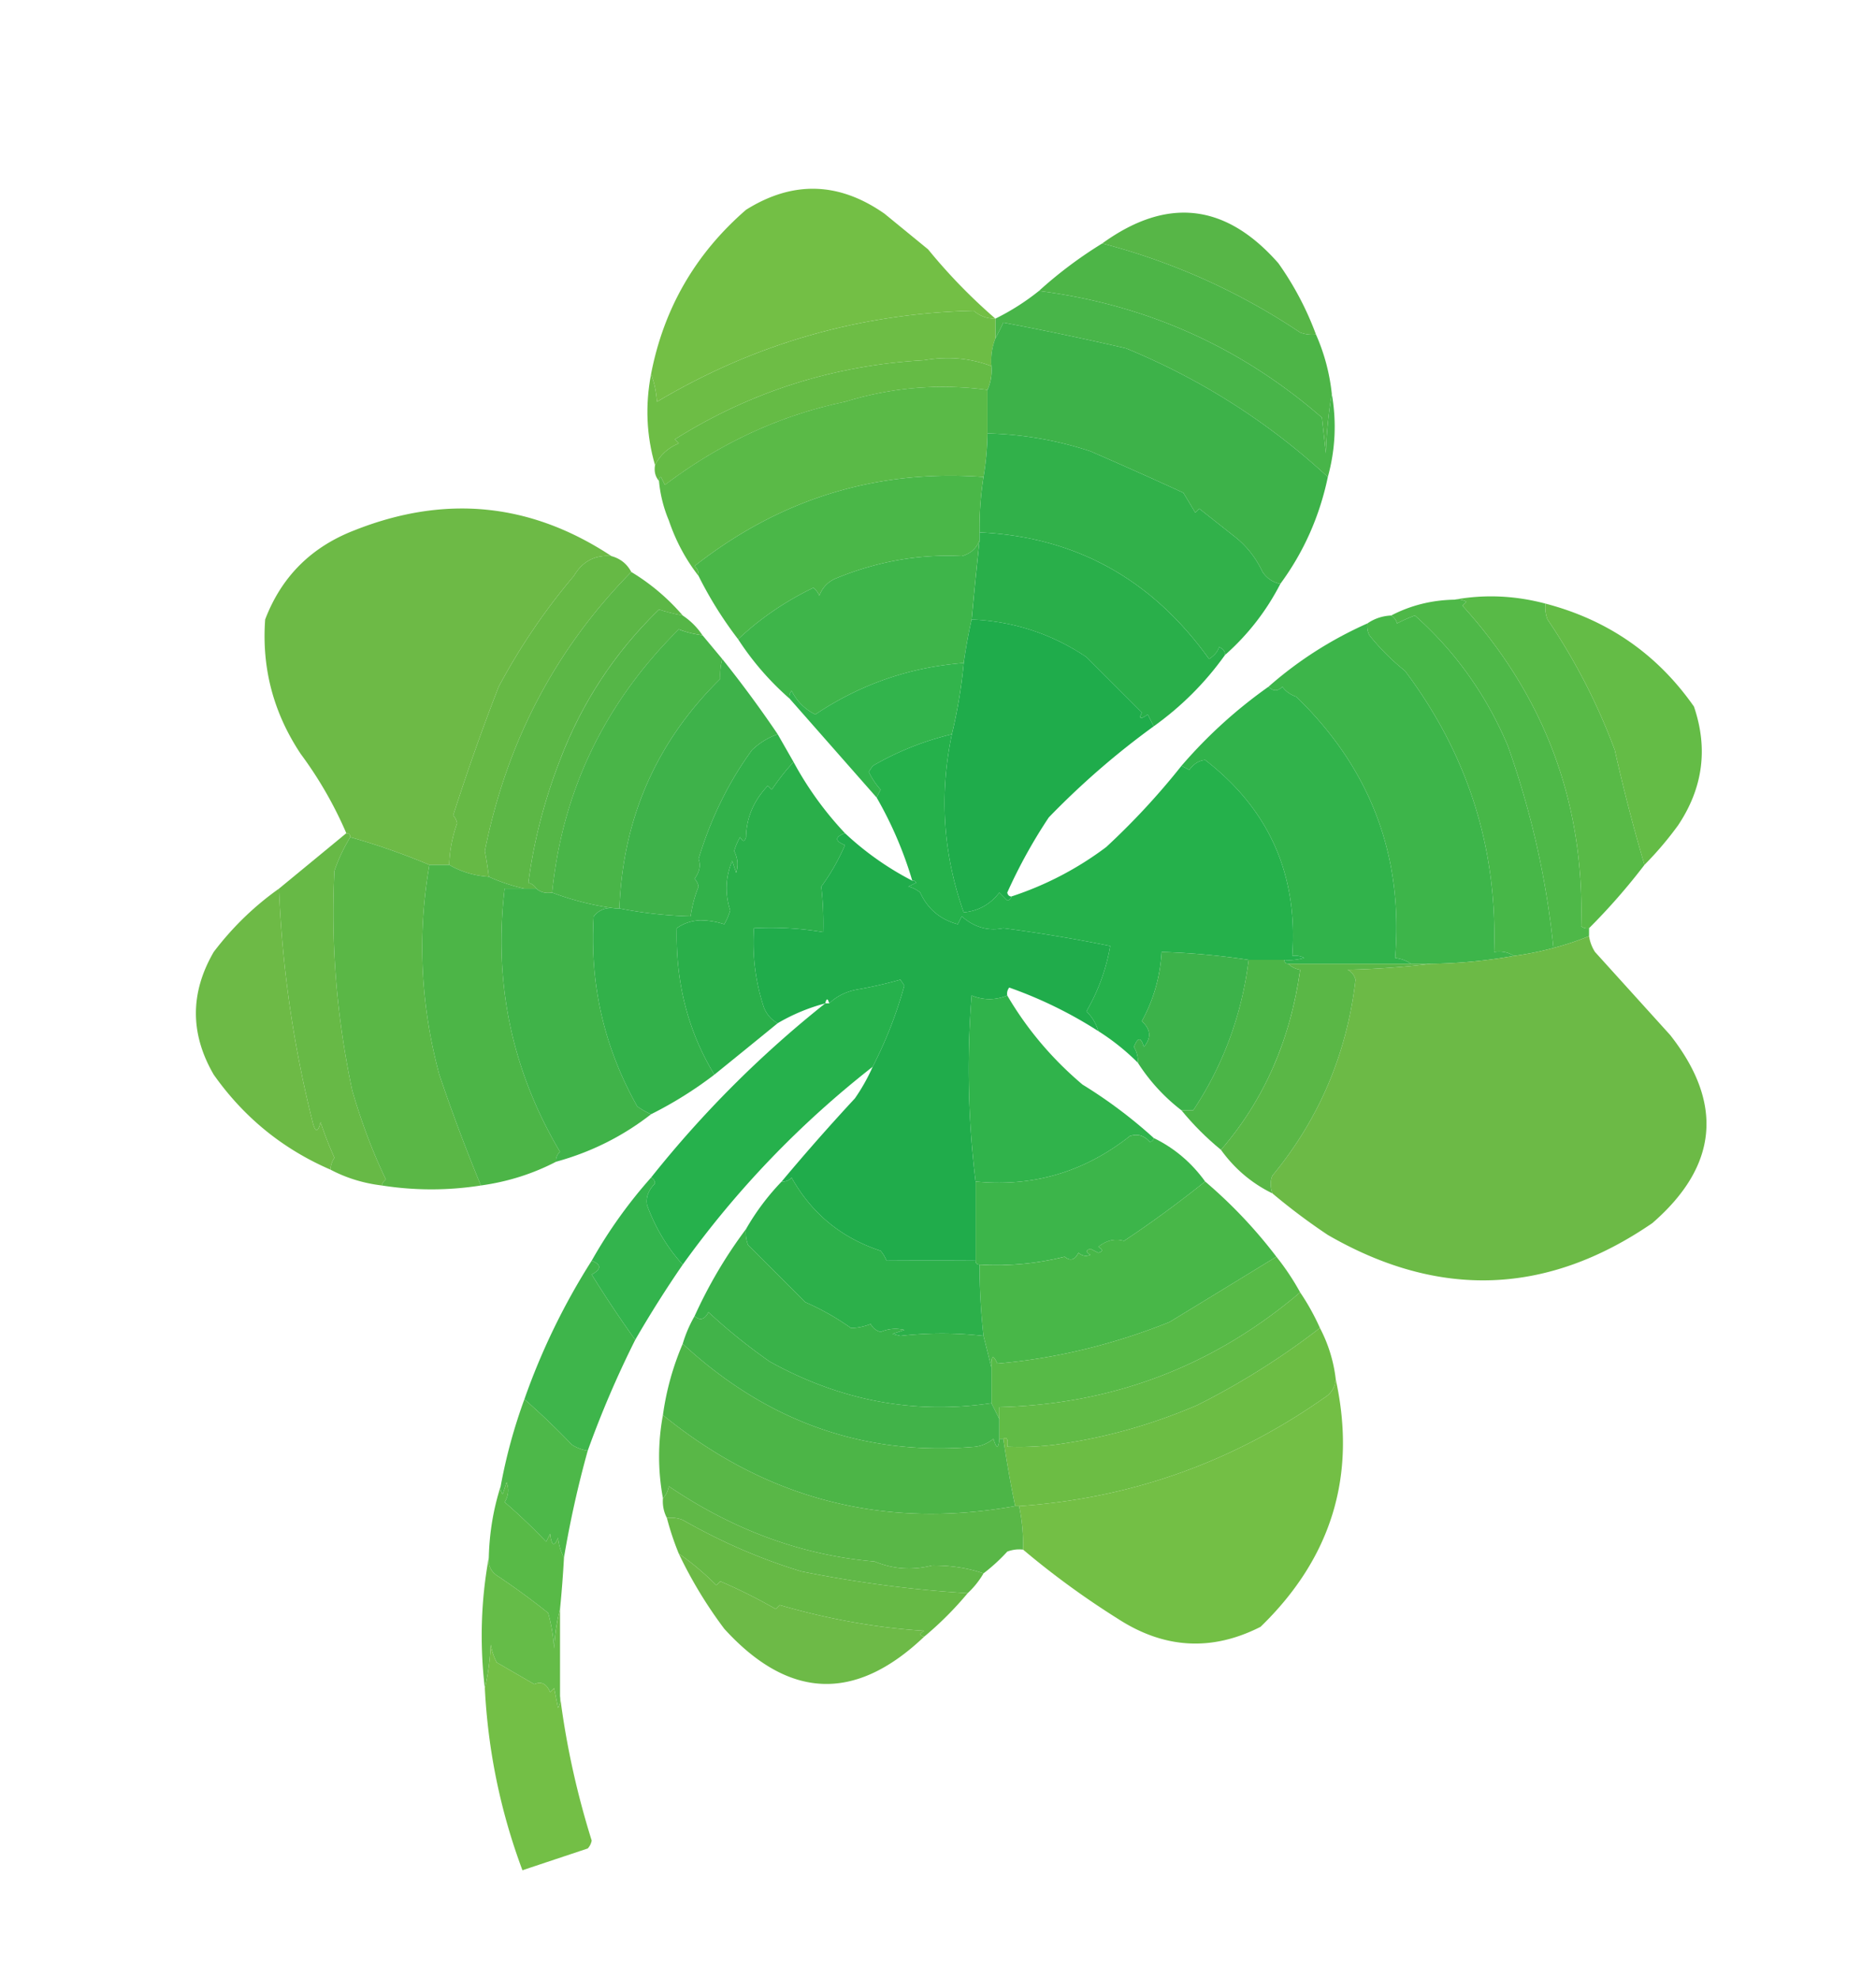 <svg xmlns="http://www.w3.org/2000/svg" width="474" height="500" style="shape-rendering:geometricPrecision;text-rendering:geometricPrecision;image-rendering:optimizeQuality;fill-rule:evenodd;clip-rule:evenodd"><path style="opacity:.998" fill="#73bf45" d="M251.5 80.5c-2.082.028-3.916-.639-5.5-2-28.739.683-55.405 8.35-80 23-.186-2.536-.686-4.869-1.5-7 3.207-16.577 11.207-30.41 24-41.5 11.817-7.404 23.483-7.07 35 1l11 9a140.853 140.853 0 0 0 17 17.5Z"/><path style="opacity:1" fill="#57b647" d="M332.5 84.5a8.435 8.435 0 0 1-4-.5c-15.389-10.298-32.056-17.798-50-22.5 16.351-11.83 31.184-10.163 44.5 5a77.517 77.517 0 0 1 9.5 18Z"/><path style="opacity:.998" fill="#4db547" d="M278.5 61.5c17.944 4.702 34.611 12.202 50 22.5a8.435 8.435 0 0 0 4 .5 49.915 49.915 0 0 1 4 15c-.826 4.816-1.326 9.816-1.5 15l-1-9c-20.566-17.864-44.399-28.531-71.5-32a108.123 108.123 0 0 1 16-12Z"/><path style="opacity:1" fill="#48b549" d="M262.5 73.5c27.101 3.469 50.934 14.136 71.5 32l1 9c.174-5.184.674-10.184 1.5-15 1.237 7.094.904 14.094-1 21-15-13.841-32-24.675-51-32.5a776.585 776.585 0 0 0-31-6.5 71.015 71.015 0 0 1-2 4v-5a59.616 59.616 0 0 0 11-7Z"/><path style="opacity:1" fill="#6dbd45" d="M251.5 80.5v5c-.869 2.217-1.202 4.55-1 7-5.378-2.042-11.045-2.542-17-1.5-22.839 1.287-43.839 7.954-63 20l1 1c-2.76 1.179-4.76 3.012-6 5.5-2.172-7.461-2.506-15.127-1-23 .814 2.131 1.314 4.464 1.5 7 24.595-14.65 51.261-22.317 80-23 1.584 1.361 3.418 2.028 5.5 2Z"/><path style="opacity:1" fill="#65bb45" d="M250.5 92.5c.175 2.12-.159 4.12-1 6-12.177-1.644-24.177-.644-36 3-16.322 3.395-31.489 10.395-45.5 21l-1-2c-.399.228-.565.562-.5 1-.934-1.068-1.268-2.401-1-4 1.24-2.488 3.24-4.321 6-5.5l-1-1c19.161-12.046 40.161-18.713 63-20 5.955-1.042 11.622-.542 17 1.5Z"/><path style="opacity:1" fill="#3db249" d="M335.5 120.5c-2.087 9.957-6.087 18.957-12 27-1.871-.359-3.371-1.359-4.5-3-1.564-3.346-3.731-6.179-6.5-8.5l-9.5-7.5-1 1-3-5a1224.053 1224.053 0 0 0-23.5-10.5 89.784 89.784 0 0 0-26-4.5v-11c.841-1.88 1.175-3.88 1-6-.202-2.45.131-4.783 1-7a71.015 71.015 0 0 0 2-4 776.585 776.585 0 0 1 31 6.5c19 7.825 36 18.659 51 32.5Z"/><path style="opacity:1" fill="#5aba47" d="M249.5 98.5v11a72.032 72.032 0 0 1-1 11c-27.059-1.976-51.392 5.524-73 22.5.752.671 1.086 1.504 1 2.5-3.249-4.159-5.749-8.826-7.5-14a33.546 33.546 0 0 1-2.5-10c-.065-.438.101-.772.5-1l1 2c14.011-10.605 29.178-17.605 45.5-21 11.823-3.644 23.823-4.644 36-3Z"/><path style="opacity:1" fill="#31b14a" d="M249.5 109.5a89.784 89.784 0 0 1 26 4.5 1224.053 1224.053 0 0 1 23.5 10.5l3 5 1-1 9.5 7.5c2.769 2.321 4.936 5.154 6.5 8.5 1.129 1.641 2.629 2.641 4.5 3-3.527 6.864-8.194 12.864-14 18 .03-.997-.47-1.664-1.5-2-.253 1.035-1.086 2.035-2.5 3-14.472-20.222-33.805-30.889-58-32a82.73 82.73 0 0 1 1-14 72.032 72.032 0 0 0 1-11Z"/><path style="opacity:.999" fill="#6dba46" d="M154.5 140.5c-4.164-.357-7.331 1.31-9.5 5a159.87 159.87 0 0 0-19 28c-4.031 10.338-7.864 21.172-11.5 32.5a3.943 3.943 0 0 1 1 2 33.74 33.74 0 0 0-2 10.5h-5a176.639 176.639 0 0 0-20-7c0-.667-.333-1-1-1a99.52 99.52 0 0 0-11.5-20c-6.9-10.356-9.9-21.689-9-34 4.115-10.782 11.615-18.282 22.5-22.5 22.955-9.129 44.621-6.962 65 6.5Z"/><path style="opacity:.998" fill="#4ab748" d="M248.5 120.5a82.73 82.73 0 0 0-1 14v2c-.773 2.049-2.273 3.383-4.5 4-10.653-.543-21.153 1.291-31.5 5.5-2.167.833-3.667 2.333-4.5 4.5a4.457 4.457 0 0 0-1.5-2c-7.132 3.443-13.465 7.777-19 13a98.385 98.385 0 0 1-10-16c.086-.996-.248-1.829-1-2.5 21.608-16.976 45.941-24.476 73-22.5Z"/><path style="opacity:1" fill="#29af4a" d="M309.5 165.5c-4.979 6.979-10.979 12.979-18 18l-1.5-3c-1.84 1.333-2.34 1.166-1.5-.5l-14-14c-8.728-5.863-18.395-9.029-29-9.5.607-6.675 1.273-13.342 2-20v-2c24.195 1.111 43.528 11.778 58 32 1.414-.965 2.247-1.965 2.5-3 1.03.336 1.53 1.003 1.5 2Z"/><path style="opacity:.999" fill="#66b945" d="M154.5 140.5c2.254.624 3.921 1.957 5 4-19.174 19.498-31.507 42.998-37 70.5a91.187 91.187 0 0 1 1 6.5c-3.671-.257-7.005-1.257-10-3a33.74 33.74 0 0 1 2-10.5 3.943 3.943 0 0 0-1-2c3.636-11.328 7.469-22.162 11.5-32.5a159.87 159.87 0 0 1 19-28c2.169-3.69 5.336-5.357 9.5-5Z"/><path style="opacity:1" fill="#3eb54a" d="M247.5 136.5a1112.088 1112.088 0 0 0-2 20 126.86 126.86 0 0 0-2 11c-13.653 1.062-26.153 5.395-37.5 13-2.654-1.321-4.654-3.321-6-6a2.428 2.428 0 0 0-.5 2 71.61 71.61 0 0 1-13-15c5.535-5.223 11.868-9.557 19-13a4.457 4.457 0 0 1 1.5 2c.833-2.167 2.333-3.667 4.5-4.5 10.347-4.209 20.847-6.043 31.5-5.5 2.227-.617 3.727-1.951 4.5-4Z"/><path style="opacity:.998" fill="#5cb746" d="M159.5 144.5a53.59 53.59 0 0 1 13 11 49.598 49.598 0 0 1-6-1.5c-11.125 10.799-19.459 23.466-25 38-3.99 10.303-6.657 20.636-8 31 .916.278 1.582.778 2 1.5h-3a45.733 45.733 0 0 1-9-3 91.187 91.187 0 0 0-1-6.5c5.493-27.502 17.826-51.002 37-70.5Z"/><path style="opacity:.999" fill="#4eb848" d="M367.5 151.5a4.934 4.934 0 0 1 3 .5l-1 1c20.918 23.099 30.918 50.099 30 81a2.428 2.428 0 0 0 2 .5v2a71.194 71.194 0 0 1-9 3c-1.748-17.321-5.581-34.321-11.5-51-5.416-12.873-13.249-23.873-23.5-33a37.138 37.138 0 0 0-4.5 2c-.278-.916-.778-1.582-1.5-2 4.922-2.564 10.255-3.897 16-4Z"/><path style="opacity:1" fill="#55b647" d="M172.5 155.5c2 1.333 3.667 3 5 5-2.189-.293-4.189-.793-6-1.5-18.724 18.605-29.391 40.772-32 66.5-1.599.268-2.932-.066-4-1-.418-.722-1.084-1.222-2-1.5 1.343-10.364 4.01-20.697 8-31 5.541-14.534 13.875-27.201 25-38 1.85.595 3.85 1.095 6 1.5Z"/><path style="opacity:1" fill="#58ba47" d="M367.5 151.5c7.603-1.382 15.27-1.048 23 1a8.43 8.43 0 0 0 .5 4 154.664 154.664 0 0 1 17 33 438.418 438.418 0 0 0 7.5 29 159.115 159.115 0 0 1-14 16 2.428 2.428 0 0 1-2-.5c.918-30.901-9.082-57.901-30-81l1-1a4.934 4.934 0 0 0-3-.5Z"/><path style="opacity:1" fill="#47b748" d="M351.5 155.5c.722.418 1.222 1.084 1.5 2a37.138 37.138 0 0 1 4.5-2c10.251 9.127 18.084 20.127 23.5 33 5.919 16.679 9.752 33.679 11.5 51a78.47 78.47 0 0 1-10 2c-1.419-.951-3.085-1.284-5-1 .889-26.173-6.611-49.84-22.5-71a57.508 57.508 0 0 1-9-9 4.934 4.934 0 0 1-.5-3c1.797-1.23 3.797-1.896 6-2Z"/><path style="opacity:1" fill="#64bc46" d="M390.5 152.5c15.751 4.114 28.251 12.78 37.5 26 3.619 10.59 2.286 20.59-4 30a86.253 86.253 0 0 1-8.5 10 438.418 438.418 0 0 1-7.5-29 154.664 154.664 0 0 0-17-33 8.43 8.43 0 0 1-.5-4Z"/><path style="opacity:1" fill="#49b548" d="m177.5 160.5 5 6c-.429 1.453-.596 3.119-.5 5-16.134 15.877-24.634 35.21-25.5 58h-1a70.3 70.3 0 0 1-16-4c2.609-25.728 13.276-47.895 32-66.5 1.811.707 3.811 1.207 6 1.5Z"/><path style="opacity:1" fill="#1fac4b" d="M245.5 156.5c10.605.471 20.272 3.637 29 9.5l14 14c-.84 1.666-.34 1.833 1.5.5l1.5 3c-9.415 6.823-18.249 14.489-26.5 23a131.29 131.29 0 0 0-10.5 19c.124.607.457.94 1 1-.06.543-.393.876-1 1l-2-2c-2.306 2.985-5.306 4.652-9 5-5.208-14.681-6.208-29.681-3-45a126.699 126.699 0 0 0 3-18 126.86 126.86 0 0 1 2-11Z"/><path style="opacity:1" fill="#3db54a" d="M345.5 157.5a4.934 4.934 0 0 0 .5 3 57.508 57.508 0 0 0 9 9c15.889 21.16 23.389 44.827 22.5 71 1.915-.284 3.581.049 5 1a128.427 128.427 0 0 1-21 2h-5c-1.109-.79-2.442-1.29-4-1.5 2.109-25.811-6.225-47.811-25-66a6.978 6.978 0 0 1-3.5-2.5c-1.145 1.184-2.312 1.184-3.5 0 7.449-6.567 15.782-11.9 25-16Z"/><path style="opacity:1" fill="#32b44c" d="M243.5 167.5a126.699 126.699 0 0 1-3 18 73.631 73.631 0 0 0-20 8l-1 1.5a19.953 19.953 0 0 0 3 4.5c-.363.683-.696 1.35-1 2-7.327-8.328-14.66-16.661-22-25a2.428 2.428 0 0 1 .5-2c1.346 2.679 3.346 4.679 6 6 11.347-7.605 23.847-11.938 37.5-13Z"/><path style="opacity:1" fill="#3eb24a" d="M182.5 166.5a294.54 294.54 0 0 1 14 19 17.64 17.64 0 0 0-6.5 4c-5.887 8.059-10.387 17.226-13.5 27.5.597 1.628.263 3.295-1 5a3.943 3.943 0 0 1 1 2 31.625 31.625 0 0 0-2 7.5 106.228 106.228 0 0 1-18-2c.866-22.79 9.366-42.123 25.5-58-.096-1.881.071-3.547.5-5Z"/><path style="opacity:1" fill="#31b34b" d="M320.5 173.5c1.188 1.184 2.355 1.184 3.5 0a6.978 6.978 0 0 0 3.5 2.5c18.775 18.189 27.109 40.189 25 66 1.558.21 2.891.71 4 1.5h-31c-.667 0-1-.333-1-1a12.93 12.93 0 0 0 5-.5 4.934 4.934 0 0 0-3-.5c1.5-20.494-5.833-36.994-22-49.5-1.576.152-2.909.985-4 2.5a43.836 43.836 0 0 0-2-1 121.137 121.137 0 0 1 22-20Z"/><path style="opacity:.999" fill="#2aaf4a" d="M200.5 192.5a85.328 85.328 0 0 0 13 18c-2.625.966-2.625 1.966 0 3-1.64 3.789-3.64 7.289-6 10.5.433 3.622.599 7.456.5 11.5a79.547 79.547 0 0 0-17.5-1c-.461 6.859.372 13.526 2.5 20 .74 1.819 1.907 3.152 3.5 4a4226.507 4226.507 0 0 1-16 13c-6.652-10.924-9.819-23.258-9.5-37 1.698-1.233 3.698-1.9 6-2 2.094.036 4.094.369 6 1a16.2 16.2 0 0 0 1.5-3.5c-1.369-4.22-1.202-8.387.5-12.5l1 3c.576-1.877.409-3.711-.5-5.5a16.2 16.2 0 0 1 1.5-3.5c.654 1.196 1.154 1.196 1.5 0 .082-4.858 1.915-9.191 5.5-13l1 1a59.425 59.425 0 0 1 5.5-7Z"/><path style="opacity:1" fill="#25b14b" d="M240.5 185.5c-3.208 15.319-2.208 30.319 3 45 3.694-.348 6.694-2.015 9-5l2 2c.607-.124.94-.457 1-1a82.386 82.386 0 0 0 24-12.5 182.818 182.818 0 0 0 19-20.5c.65.304 1.317.637 2 1 1.091-1.515 2.424-2.348 4-2.5 16.167 12.506 23.5 29.006 22 49.5a4.934 4.934 0 0 1 3 .5 12.93 12.93 0 0 1-5 .5h-9a183.446 183.446 0 0 0-22-2c-.347 6.209-2.014 12.042-5 17.5 2.287 2.048 2.454 4.215.5 6.5-.669-2.528-1.502-2.528-2.5 0a6.846 6.846 0 0 1 1 4 57.487 57.487 0 0 0-10-8c-.548-1.894-1.548-3.56-3-5a48.954 48.954 0 0 0 6-16.5 379.915 379.915 0 0 0-27-4.5c-3.835.785-7.335-.215-10.5-3l-1 2c-4.442-1.194-7.609-3.86-9.5-8a6.802 6.802 0 0 0-3-1.5l2-1c-.228-.399-.562-.565-1-.5a97.402 97.402 0 0 0-9-21c.304-.65.637-1.317 1-2a19.953 19.953 0 0 1-3-4.5l1-1.5a73.631 73.631 0 0 1 20-8Z"/><path style="opacity:.998" fill="#67b946" d="M87.5 210.5c.667 0 1 .333 1 1a43.791 43.791 0 0 0-4 8.5c-.927 18.605.573 37.105 4.5 55.5 2.346 8.086 5.18 15.586 8.5 22.5-.556.383-.89.883-1 1.5-4.665-.557-8.998-1.89-13-4a5.577 5.577 0 0 1 1-3 95.565 95.565 0 0 1-3.5-9c-.667 2.667-1.333 2.667-2 0-4.89-19.47-7.724-39.137-8.5-59a10841.4 10841.4 0 0 0 17-14Z"/><path style="opacity:1" fill="#5ab746" d="M88.5 211.5a176.639 176.639 0 0 1 20 7c-3.081 17.693-2.248 35.359 2.5 53a462.081 462.081 0 0 0 10.5 28 80.25 80.25 0 0 1-25 0c.11-.617.444-1.117 1-1.5-3.32-6.914-6.154-14.414-8.5-22.5-3.927-18.395-5.427-36.895-4.5-55.5a43.791 43.791 0 0 1 4-8.5Z"/><path style="opacity:1" fill="#4cb547" d="M108.5 218.5h5c2.995 1.743 6.329 2.743 10 3a45.733 45.733 0 0 0 9 3h-5c-2.828 23.84 1.838 46.006 14 66.5-.752.671-1.086 1.504-1 2.5-5.893 3.063-12.226 5.063-19 6a462.081 462.081 0 0 1-10.5-28c-4.748-17.641-5.581-35.307-2.5-53Z"/><path style="opacity:1" fill="#40b349" d="M132.5 224.5h3c1.068.934 2.401 1.268 4 1a70.3 70.3 0 0 0 16 4c-2.266-.359-4.099.308-5.5 2-1.038 17.122 2.629 33.122 11 48a18.473 18.473 0 0 0 3.5 2c-7.135 5.568-15.135 9.568-24 12-.086-.996.248-1.829 1-2.5-12.162-20.494-16.828-42.66-14-66.5h5Z"/><path style="opacity:.994" fill="#6dba46" d="M70.5 224.5c.776 19.863 3.61 39.53 8.5 59 .667 2.667 1.333 2.667 2 0a95.565 95.565 0 0 0 3.5 9 5.577 5.577 0 0 0-1 3c-12.044-5.203-21.877-13.203-29.5-24-6-10.333-6-20.667 0-31 4.728-6.23 10.228-11.563 16.5-16Z"/><path style="opacity:.999" fill="#32b14a" d="m196.5 185.5 4 7a59.425 59.425 0 0 0-5.5 7l-1-1c-3.585 3.809-5.418 8.142-5.5 13-.346 1.196-.846 1.196-1.5 0a16.2 16.2 0 0 0-1.5 3.5c.909 1.789 1.076 3.623.5 5.5l-1-3c-1.702 4.113-1.869 8.28-.5 12.5a16.2 16.2 0 0 1-1.5 3.5 20.076 20.076 0 0 0-6-1c-2.302.1-4.302.767-6 2-.319 13.742 2.848 26.076 9.5 37a99.567 99.567 0 0 1-16 10 18.473 18.473 0 0 1-3.5-2c-8.371-14.878-12.038-30.878-11-48 1.401-1.692 3.234-2.359 5.5-2h1a106.228 106.228 0 0 0 18 2 31.625 31.625 0 0 1 2-7.5 3.943 3.943 0 0 0-1-2c1.263-1.705 1.597-3.372 1-5 3.113-10.274 7.613-19.441 13.5-27.5a17.64 17.64 0 0 1 6.5-4Z"/><path style="opacity:1" fill="#20ac4b" d="M213.5 210.5a75.114 75.114 0 0 0 17 12c.438-.065.772.101 1 .5l-2 1a6.802 6.802 0 0 1 3 1.5c1.891 4.14 5.058 6.806 9.5 8l1-2c3.165 2.785 6.665 3.785 10.5 3a379.915 379.915 0 0 1 27 4.5 48.954 48.954 0 0 1-6 16.5c1.452 1.44 2.452 3.106 3 5a108.035 108.035 0 0 0-22.5-11 2.428 2.428 0 0 0-.5 2c-3.005 1.224-6.005 1.224-9 0a233.14 233.14 0 0 0 1 47v20c-7.227-.05-14.727-.05-22.5 0a9.454 9.454 0 0 0-1.5-2.5c-9.927-3.265-17.427-9.431-22.5-18.5-.671.752-1.504 1.086-2.5 1a540.135 540.135 0 0 1 18.5-21 47.848 47.848 0 0 0 4.5-8 107.585 107.585 0 0 0 8-20.5l-1-1.5a107.864 107.864 0 0 1-11 2.5c-2.756.517-5.089 1.684-7 3.5-.333-1.333-.667-1.333-1 0a47.586 47.586 0 0 0-12 5c-1.593-.848-2.76-2.181-3.5-4-2.128-6.474-2.961-13.141-2.5-20a79.547 79.547 0 0 1 17.5 1c.099-4.044-.067-7.878-.5-11.5 2.36-3.211 4.36-6.711 6-10.5-2.625-1.034-2.625-2.034 0-3Z"/><path style="opacity:.999" fill="#6cba46" d="M401.5 236.5a10.134 10.134 0 0 0 1.5 4l19 21c13.575 17.271 12.075 33.104-4.5 47.5-26.569 18.237-53.903 19.237-82 3a156.4 156.4 0 0 1-14-10.5c-.572-1.723-.572-3.223 0-4.5 11.841-14.375 18.841-30.875 21-49.5-.318-1.147-.984-1.981-2-2.5a216.796 216.796 0 0 0 21-1.5 128.427 128.427 0 0 0 21-2 78.47 78.47 0 0 0 10-2 71.194 71.194 0 0 0 9-3Z"/><path style="opacity:1" fill="#3cb24a" d="M315.5 242.5c-1.733 13.877-6.399 26.543-14 38h-3a47.06 47.06 0 0 1-11-12 6.846 6.846 0 0 0-1-4c.998-2.528 1.831-2.528 2.5 0 1.954-2.285 1.787-4.452-.5-6.5 2.986-5.458 4.653-11.291 5-17.5 7.422.229 14.756.896 22 2Z"/><path style="opacity:1" fill="#4bb547" d="M315.5 242.5h9c0 .667.333 1 1 1 .763.768 1.763 1.268 3 1.5-2.459 17.733-9.126 32.899-20 45.5-3.667-3-7-6.333-10-10h3c7.601-11.457 12.267-24.123 14-38Z"/><path style="opacity:1" fill="#5ab746" d="M325.5 243.5h36a216.796 216.796 0 0 1-21 1.5c1.016.519 1.682 1.353 2 2.5-2.159 18.625-9.159 35.125-21 49.5-.572 1.277-.572 2.777 0 4.5-5.219-2.546-9.552-6.213-13-11 10.874-12.601 17.541-27.767 20-45.5-1.237-.232-2.237-.732-3-1.5Z"/><path style="opacity:1" fill="#26b14c" d="M220.5 269.5c-18.412 14.411-34.412 31.077-48 50-3.908-4.305-6.908-9.305-9-15-.373-1.935.293-3.768 2-5.5-.07-.765-.403-1.265-1-1.5a274.703 274.703 0 0 1 44-44h1c1.911-1.816 4.244-2.983 7-3.5a107.864 107.864 0 0 0 11-2.5l1 1.5a107.585 107.585 0 0 1-8 20.5Z"/><path style="opacity:.998" fill="#30b34b" d="M254.5 251.5c4.966 8.481 11.299 15.981 19 22.5a121.314 121.314 0 0 1 18 13.5c-.06.543-.393.876-1 1-1.369-1.624-3.036-2.124-5-1.5-11.512 9.101-24.512 12.934-39 11.5a233.14 233.14 0 0 1-1-47c2.995 1.224 5.995 1.224 9 0Z"/><path style="opacity:1" fill="#3cb54a" d="M291.5 287.5c5.219 2.546 9.552 6.213 13 11-6.965 5.56-13.799 10.56-20.5 15-2.242-.675-4.409-.175-6.5 1.5 1.196.654 1.196 1.154 0 1.5l-2-1c-1.196.346-1.196.846 0 1.5-1.049.492-2.049.326-3-.5-.928 1.835-2.094 2.168-3.5 1-7.012 1.763-14.178 2.429-21.5 2-.667 0-1-.333-1-1v-20c14.488 1.434 27.488-2.399 39-11.5 1.964-.624 3.631-.124 5 1.5.607-.124.94-.457 1-1Z"/><path style="opacity:1" fill="#33b44d" d="M164.5 297.5c.597.235.93.735 1 1.5-1.707 1.732-2.373 3.565-2 5.5 2.092 5.695 5.092 10.695 9 15a286.426 286.426 0 0 0-12 19 295.288 295.288 0 0 1-11-16.5c2.49-1.354 2.49-2.521 0-3.5a121.242 121.242 0 0 1 15-21Z"/><path style="opacity:.998" fill="#48b748" d="M304.5 298.5a121.522 121.522 0 0 1 18 19 16000.932 16000.932 0 0 1-27 16.5c-14.297 5.714-28.797 9.214-43.5 10.5-1.087-2.432-1.587-2.098-1.5 1l-2-8a163.147 163.147 0 0 1-1-18c7.322.429 14.488-.237 21.5-2 1.406 1.168 2.572.835 3.5-1 .951.826 1.951.992 3 .5-1.196-.654-1.196-1.154 0-1.5l2 1c1.196-.346 1.196-.846 0-1.5 2.091-1.675 4.258-2.175 6.5-1.5 6.701-4.44 13.535-9.44 20.5-15Z"/><path style="opacity:1" fill="#2cb04a" d="M246.5 318.5c0 .667.333 1 1 1 .002 6.023.335 12.023 1 18a91.718 91.718 0 0 0-21 0l-2-.5 3-1c-2.027-.498-4.027-.331-6 .5-1.147-.318-1.981-.984-2.5-2-1.751.674-3.417 1.007-5 1a64.77 64.77 0 0 0-11.5-6.5L189 314.5a8.43 8.43 0 0 1-.5-4 60.95 60.95 0 0 1 9-12c.996.086 1.829-.248 2.5-1 5.073 9.069 12.573 15.235 22.5 18.5a9.454 9.454 0 0 1 1.5 2.5c7.773-.05 15.273-.05 22.5 0Z"/><path style="opacity:.999" fill="#57ba47" d="M322.5 317.5a62.722 62.722 0 0 1 6 9c-21.868 18.595-47.202 28.262-76 29v3l-2-4v-9c-.087-3.098.413-3.432 1.5-1 14.703-1.286 29.203-4.786 43.5-10.5 9.056-5.522 18.056-11.022 27-16.5Z"/><path style="opacity:1" fill="#39b249" d="M188.5 310.5a8.43 8.43 0 0 0 .5 4l14.5 14.5a64.77 64.77 0 0 1 11.5 6.5c1.583.007 3.249-.326 5-1 .519 1.016 1.353 1.682 2.5 2 1.973-.831 3.973-.998 6-.5l-3 1 2 .5a91.718 91.718 0 0 1 21 0l2 8v9c-19.463 2.894-38.13-.606-56-10.5a143.577 143.577 0 0 1-15.5-12.5c-.953 1.873-2.12 2.206-3.5 1 3.572-7.877 7.905-15.21 13-22Z"/><path style="opacity:1" fill="#61bb46" d="M328.5 326.5a58.37 58.37 0 0 1 5 9 189.838 189.838 0 0 1-31 19.5c-11.777 5.05-23.777 8.383-36 10a72.367 72.367 0 0 1-12 .5c.254-1.901-.08-2.567-1-2h-1v-8c28.798-.738 54.132-10.405 76-29Z"/><path style="opacity:1" fill="#41b349" d="m250.5 354.5 2 4v5c-.221 2.597-.721 2.597-1.5 0a9.201 9.201 0 0 1-4.5 2c-27.917 2.464-52.584-6.203-74-26a32.508 32.508 0 0 1 3-7c1.38 1.206 2.547.873 3.5-1a143.577 143.577 0 0 0 15.5 12.5c17.87 9.894 36.537 13.394 56 10.5Z"/><path style="opacity:1" fill="#3eb54b" d="M149.5 318.5c2.49.979 2.49 2.146 0 3.5a295.288 295.288 0 0 0 11 16.5 254.823 254.823 0 0 0-12 28 10.134 10.134 0 0 1-4-1.5 193.893 193.893 0 0 0-12-11.5 169.893 169.893 0 0 1 17-35Z"/><path style="opacity:1" fill="#6cbd44" d="M333.5 335.5a36.887 36.887 0 0 1 4 13c-.128 1.59-.795 2.923-2 4-23.446 16.702-49.446 26.036-78 28h-1a305.831 305.831 0 0 1-3-17c.92-.567 1.254.099 1 2a72.367 72.367 0 0 0 12-.5c12.223-1.617 24.223-4.95 36-10a189.838 189.838 0 0 0 31-19.5Z"/><path style="opacity:1" fill="#4cb547" d="M172.5 339.5c21.416 19.797 46.083 28.464 74 26a9.201 9.201 0 0 0 4.5-2c.779 2.597 1.279 2.597 1.5 0h1c.84 5.695 1.84 11.361 3 17-33.211 5.947-62.877-1.719-89-23a69.353 69.353 0 0 1 5-18Z"/><path style="opacity:.999" fill="#73bf45" d="M337.5 348.5c5.313 24.236-1.02 45.07-19 62.5-12.282 6.242-24.282 5.576-36-2a211.772 211.772 0 0 1-24-17.5 49.369 49.369 0 0 0-1-11c28.554-1.964 54.554-11.298 78-28 1.205-1.077 1.872-2.41 2-4Z"/><path style="opacity:.997" fill="#4db849" d="M132.5 353.5a193.893 193.893 0 0 1 12 11.5 10.134 10.134 0 0 0 4 1.5 262.92 262.92 0 0 0-6 27c-.802-1.452-1.302-3.118-1.5-5-.974 2.378-1.641 2.044-2-1l-1 2a148.386 148.386 0 0 0-10.5-10c.985-1.598 1.151-3.265.5-5l-1 3a2.428 2.428 0 0 1-.5-2 134.057 134.057 0 0 1 6-22Z"/><path style="opacity:.999" fill="#59b747" d="M167.5 357.5c26.123 21.281 55.789 28.947 89 23h1a49.369 49.369 0 0 1 1 11 8.43 8.43 0 0 0-4 .5 46.081 46.081 0 0 1-6 5.5c-3.919-1.357-8.252-2.024-13-2-4.999 1.279-9.832.945-14.5-1-18.307-1.566-35.641-7.899-52-19-.232 1.237-.732 2.237-1.5 3a57.33 57.33 0 0 1 0-21Z"/><path style="opacity:.997" fill="#60b847" d="M248.5 397.5a21.614 21.614 0 0 1-4 5c-13.886-.829-27.886-2.663-42-5.5-10.212-3.088-20.212-7.421-30-13a8.43 8.43 0 0 0-4-.5c-.801-1.542-1.134-3.208-1-5 .768-.763 1.268-1.763 1.5-3 16.359 11.101 33.693 17.434 52 19 4.668 1.945 9.501 2.279 14.5 1 4.748-.024 9.081.643 13 2Z"/><path style="opacity:.997" fill="#66b945" d="M168.5 383.5a8.43 8.43 0 0 1 4 .5c9.788 5.579 19.788 9.912 30 13 14.114 2.837 28.114 4.671 42 5.5-3.333 4-7 7.667-11 11-1.238-.31-1.238-.81 0-1.5-11.946-.746-24.113-2.912-36.5-6.5l-1 1a137.002 137.002 0 0 0-14-7l-1 1a69.543 69.543 0 0 0-9.5-8 71.194 71.194 0 0 1-3-9Z"/><path style="opacity:.996" fill="#58ba47" d="M142.5 393.5a300.134 300.134 0 0 1-1 13c-.821 3.141-1.321 6.475-1.5 10a42.769 42.769 0 0 0-1.5-9 180.781 180.781 0 0 0-13-9.5c-1.537-1.11-2.203-2.61-2-4.5.156-6.267 1.156-12.267 3-18a2.428 2.428 0 0 0 .5 2l1-3c.651 1.735.485 3.402-.5 5a148.386 148.386 0 0 1 10.5 10l1-2c.359 3.044 1.026 3.378 2 1 .198 1.882.698 3.548 1.5 5Z"/><path style="opacity:.995" fill="#6dba47" d="M171.5 392.5a69.543 69.543 0 0 1 9.5 8l1-1a137.002 137.002 0 0 1 14 7l1-1c12.387 3.588 24.554 5.754 36.5 6.5-1.238.69-1.238 1.19 0 1.5-17.388 16.55-34.221 15.884-50.5-2a110.696 110.696 0 0 1-11.5-19Z"/><path style="opacity:1" fill="#65bc48" d="M123.5 393.5c-.203 1.89.463 3.39 2 4.5a180.781 180.781 0 0 1 13 9.5 42.769 42.769 0 0 1 1.5 9c.179-3.525.679-6.859 1.5-10v22a4.934 4.934 0 0 1-.5 3l-1-5-1 1c-.918-2.132-2.251-2.799-4-2l-9.5-5.5a15.256 15.256 0 0 1-1.5-4.5c-.177 3.856-.677 7.523-1.5 11-1.315-11.185-.981-22.185 1-33Z"/><path style="opacity:.998" fill="#73bf46" d="M141.5 428.5c1.556 12.268 4.223 24.435 8 36.5a3.943 3.943 0 0 1-1 2l-16.5 5.5c-5.524-14.787-8.691-30.12-9.5-46 .823-3.477 1.323-7.144 1.5-11a15.256 15.256 0 0 0 1.5 4.5l9.5 5.5c1.749-.799 3.082-.132 4 2l1-1 1 5a4.934 4.934 0 0 0 .5-3Z"/></svg>